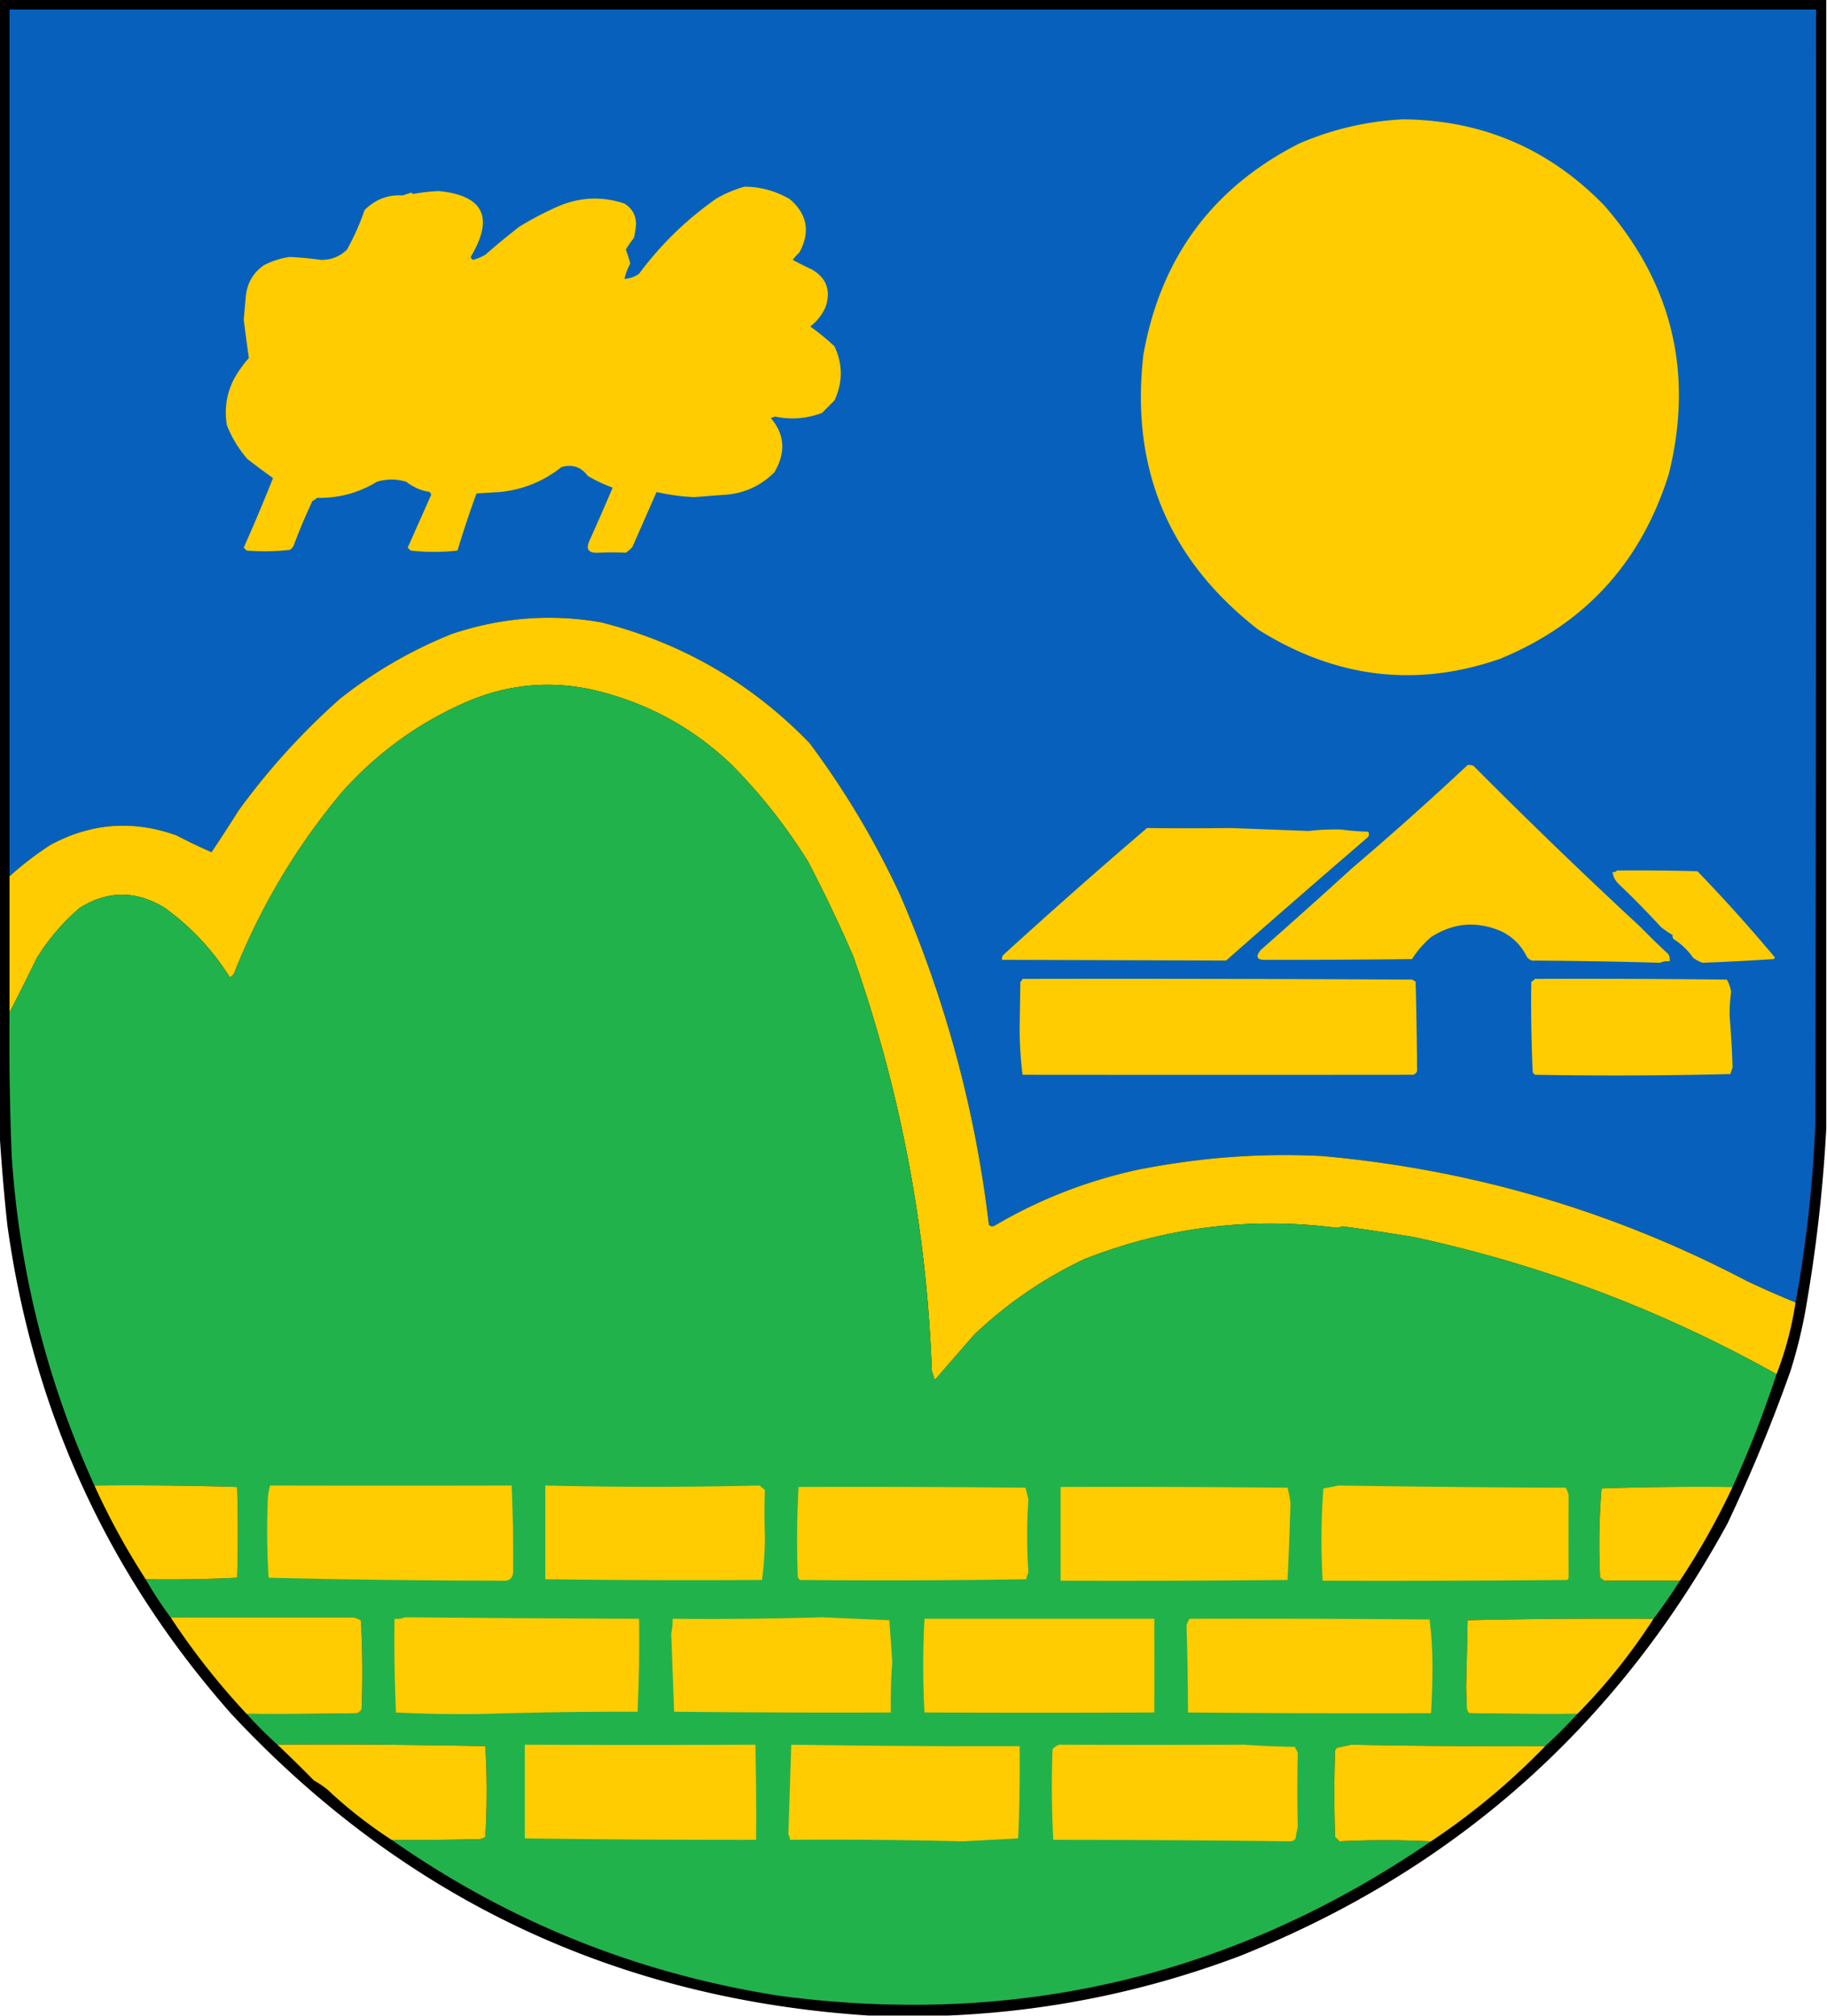 <svg xmlns="http://www.w3.org/2000/svg" width="1248" height="1377" style="shape-rendering:geometricPrecision;text-rendering:geometricPrecision;image-rendering:optimizeQuality;fill-rule:evenodd;clip-rule:evenodd"><path style="opacity:1" d="M-.5-.5h1248v771c-2.22 42.143-7.05 84.143-14.5 126a335.385 335.385 0 0 1-10 40 1111.9 1111.9 0 0 1-43 104c-75.64 138.57-186.808 237.07-333.5 295.5-64.256 24.15-130.59 37.65-199 40.5h-54c-172.572-11.22-317.739-79.89-435.5-206-84.419-95.54-135.419-206.869-153-334a1366.97 1366.97 0 0 1-5.5-66V-.5z"/><path style="opacity:1" fill="#0761bc" d="M1226.5 889.5a682.487 682.487 0 0 1-33-14.5c-91.04-47.806-187.87-76.306-290.5-85.5-41.715-2.173-83.882.994-126.5 9.5-34.824 7.722-67.158 20.389-97 38-1.444.781-2.777.614-4-.5-9.194-77.735-29.361-152.735-60.5-225-17.091-36.856-37.757-71.522-62-104-39.659-40.982-87.159-68.482-142.5-82.5-34.275-5.981-68.275-3.315-102 8-27.495 11.076-52.829 25.743-76 44a473.179 473.179 0 0 0-69.5 76.5 1276.807 1276.807 0 0 1-18.5 28.5 388.73 388.73 0 0 1-24-11.5c-29.716-10.593-58.383-8.427-86 6.5a219.928 219.928 0 0 0-28 21.5V6.5h1234c.17 253.667 0 507.334-.5 761a864.082 864.082 0 0 1-13.5 122z"/><path style="opacity:1" fill="#fecc00" d="M958.5 81.5c54.06.52 99.9 20.186 137.5 59 46.31 53.189 60.98 114.189 44 183-18.79 60.444-57.29 102.611-115.5 126.5-57.199 19.802-112.199 13.136-165-20-61.187-47.573-87.354-110.073-78.5-187.5 11.615-66.173 47.115-114.34 106.5-144.5 22.74-9.786 46.407-15.286 71-16.5zM508.5 127.5c10.957.034 21.291 2.867 31 8.5 11.992 10.306 14.158 22.472 6.5 36.5a31.84 31.84 0 0 0-4.5 5 279.707 279.707 0 0 0 13 6.5c10.014 5.778 13.181 14.278 9.5 25.5-2.354 5.358-5.854 9.858-10.5 13.5a156.618 156.618 0 0 1 16.5 13.5c5.767 12.26 5.767 24.594 0 37l-8.5 8.5c-10.499 3.942-21.165 4.775-32 2.5l-3 1c9.597 11.147 10.43 23.48 2.5 37-9.779 9.757-21.612 14.923-35.5 15.5-6.335.475-12.669.975-19 1.5-8.872-.363-17.539-1.53-26-3.5a87825.39 87825.39 0 0 1-16.5 37.5 25.513 25.513 0 0 1-4.5 4 166.895 166.895 0 0 0-18.5 0c-7.226.444-9.226-2.556-6-9a1706.014 1706.014 0 0 0 15.5-35.5 94.64 94.64 0 0 1-17-8c-4.545-6.124-10.545-8.124-18-6-12.288 9.766-26.288 15.432-42 17l-16 1c-4.517 12.242-8.85 25.242-13 39-10.811 1.201-21.477 1.201-32 0l-2-2a78386.806 78386.806 0 0 0 16-36 3.943 3.943 0 0 0-1-2c-5.948-.953-11.281-3.286-16-7-6.667-2-13.333-2-20 0-12.468 7.618-26.135 11.285-41 11a7.293 7.293 0 0 1-3 2 382.383 382.383 0 0 0-12.5 29.5c-.523 1.723-1.523 3.056-3 4a151.026 151.026 0 0 1-29.5.5l-2-2a1354.424 1354.424 0 0 0 20-47.5 575.778 575.778 0 0 1-17.5-13c-5.953-6.91-10.62-14.577-14-23-1.908-11.287-.242-21.954 5-32a81.987 81.987 0 0 1 10-14c-1.216-8.6-2.383-17.266-3.5-26 .451-5.464.951-11.131 1.5-17 1.123-8.764 5.29-15.598 12.5-20.5 5.554-2.852 11.387-4.685 17.5-5.5 6.785.31 13.952.977 21.5 2 6.798.016 12.632-2.318 17.5-7a162.57 162.57 0 0 0 12-27c7.34-7.328 16.007-10.661 26-10l6-2 1 1c6.336-1.163 12.336-1.83 18-2 30.431 3.129 37.597 18.129 21.5 45a4.457 4.457 0 0 0 1.5 2 34.464 34.464 0 0 0 8.5-3.5 521.698 521.698 0 0 1 23-19 209.543 209.543 0 0 1 29-15c14.211-5.481 28.545-5.814 43-1 5.193 3.199 7.859 7.866 8 14a58.908 58.908 0 0 1-1.5 9.5 62.047 62.047 0 0 0-5.5 8 86.216 86.216 0 0 1 3 9.5 45.682 45.682 0 0 0-4 10.5c3.679-.251 7.013-1.418 10-3.5 14.894-20.061 32.561-37.228 53-51.5 6.12-3.475 12.453-6.142 19-8zM1226.5 889.5c-2.54 16.927-6.87 33.26-13 49-77.53-43.413-159.86-74.58-247-93.5a1658.404 1658.404 0 0 0-49.5-7.5c-1.398.551-2.732.884-4 1-59.424-7.543-116.924-.376-172.5 21.5-27.872 13.247-52.872 30.413-75 51.5a17951.951 17951.951 0 0 0-27 31 168.028 168.028 0 0 1-2-6.5c-3.496-96.604-21.33-190.771-53.5-282.5a964.626 964.626 0 0 0-31-65c-15.004-24.196-32.504-46.363-52.5-66.5-26.897-25.619-58.564-42.619-95-51-29.036-6.333-57.369-3.666-85 8-33.007 14.252-61.507 34.752-85.5 61.5-31.29 37.225-55.957 78.558-74 124a6.547 6.547 0 0 1-3 3c-11.792-18.809-26.626-34.642-44.5-47.5-19.524-11.95-38.857-11.95-58 0-11.648 9.979-21.481 21.479-29.5 34.5a1493.264 1493.264 0 0 1-18.5 37v-93a219.928 219.928 0 0 1 28-21.5c27.617-14.927 56.284-17.093 86-6.5a388.73 388.73 0 0 0 24 11.5 1276.807 1276.807 0 0 0 18.5-28.5 473.179 473.179 0 0 1 69.5-76.5c23.171-18.257 48.505-32.924 76-44 33.725-11.315 67.725-13.981 102-8 55.341 14.018 102.841 41.518 142.5 82.5 24.243 32.478 44.909 67.144 62 104 31.139 72.265 51.306 147.265 60.5 225 1.223 1.114 2.556 1.281 4 .5 29.842-17.611 62.176-30.278 97-38 42.618-8.506 84.785-11.673 126.5-9.5 102.63 9.194 199.46 37.694 290.5 85.5a682.487 682.487 0 0 0 33 14.5z"/><path style="opacity:1" fill="#22b24b" d="M1213.5 938.5a760.576 760.576 0 0 1-30 77c-29.91-.33-59.74 0-89.5 1a473.558 473.558 0 0 0-1 61c1 .67 2 1.33 3 2 16.96-.03 34.12-.03 51.5 0a357.251 357.251 0 0 1-18 26c-42.72-.25-85.05.08-127 1-.3 15.3-.63 30.47-1 45.5.17 5.17.33 10.33.5 15.5.37.92.87 1.75 1.5 2.5 24.66.5 49.33.67 74 .5a343.27 343.27 0 0 1-22 22c-44.6.18-88.768-.16-132.5-1a338.15 338.15 0 0 1-9.5 2 4.473 4.473 0 0 0-1.5 2 870.065 870.065 0 0 0 0 59l3 3c19.986-1.01 40.819-1.01 62.5 0-134.273 91.91-282.606 127.07-445 105.5-96.902-15.11-185.235-50.61-265-106.5 20.003.17 40.003 0 60-.5a10.29 10.29 0 0 0 4-1.5c1.216-20.82 1.216-41.49 0-62-47.111-.96-94.445-1.3-142-1a313.734 313.734 0 0 1-21-21c25.336.17 50.669 0 76-.5.833-.83 1.667-1.67 2.5-2.5.821-20.38.655-40.71-.5-61a29.242 29.242 0 0 0-5-2c-41.548.02-83.215.02-125 0a262.578 262.578 0 0 1-17-26c20.909.33 41.742-.01 62.5-1a960.77 960.77 0 0 0 0-62c-32.427-1-64.927-1.33-97.5-1-32.47-71.503-51.304-146.503-56.5-225a1984.35 1984.35 0 0 1-1.5-98 1493.264 1493.264 0 0 0 18.5-37c8.019-13.021 17.852-24.521 29.5-34.5 19.143-11.95 38.476-11.95 58 0 17.874 12.858 32.708 28.691 44.5 47.5a6.547 6.547 0 0 0 3-3c18.043-45.442 42.71-86.775 74-124 23.993-26.748 52.493-47.248 85.5-61.5 27.631-11.666 55.964-14.333 85-8 36.436 8.381 68.103 25.381 95 51 19.996 20.137 37.496 42.304 52.5 66.5a964.626 964.626 0 0 1 31 65c32.17 91.729 50.004 185.896 53.5 282.5a168.028 168.028 0 0 0 2 6.5 17951.951 17951.951 0 0 1 27-31c22.128-21.087 47.128-38.253 75-51.5 55.576-21.876 113.076-29.043 172.5-21.5 1.268-.116 2.602-.449 4-1a1658.404 1658.404 0 0 1 49.5 7.5c87.14 18.92 169.47 50.087 247 93.5z"/><path style="opacity:1" fill="#fecc00" d="M1002.5 522.5a8.43 8.43 0 0 1 4 .5 3821.544 3821.544 0 0 0 114 110 496.928 496.928 0 0 0 19 18.5c.95 1.545 1.29 3.212 1 5-2.29-.256-4.46.077-6.5 1a3865.27 3865.27 0 0 0-87.5-1.5 6.97 6.97 0 0 1-3.5-2.5c-3.78-7.78-9.61-13.614-17.5-17.5-16.77-7.172-32.775-5.839-48 4-5.166 4.483-9.499 9.483-13 15-34.572.397-67.572.563-99 .5-7.087.353-8.421-1.98-4-7a4835.446 4835.446 0 0 0 62-55.5 2279.893 2279.893 0 0 0 79-70.5zM783.5 565.5c20 .203 39.167.203 57.5 0l53 2a155.794 155.794 0 0 1 22-1 180.918 180.918 0 0 0 18.5 1.5c1.103 1.68.77 3.18-1 4.5a12148.992 12148.992 0 0 0-96 83.5c-52.887-.182-103.887-.349-153-.5a4.934 4.934 0 0 1 .5-3 4036.18 4036.18 0 0 1 98.5-87zM1104.5 594.5c18.34-.167 36.67 0 55 .5a1103.77 1103.77 0 0 1 53 59c-.33.333-.67.667-1 1a1746.037 1746.037 0 0 1-48.5 2.5 21.423 21.423 0 0 1-6.5-3.5c-3.55-5.05-7.88-9.216-13-12.5-.89-.825-1.22-1.825-1-3-2.73-1.535-5.4-3.369-8-5.5a652.2 652.2 0 0 0-29-29.5c-2.26-2.245-3.59-4.911-4-8 1.29.237 2.29-.096 3-1zM698.5 668.5c88.667-.167 177.334 0 266 .5.916.374 1.75.874 2.5 1.5.521 20.622.855 40.955 1 61-.5 1.167-1.333 2-2.5 2.5-86.755.087-175.755.087-267 0-1.321-10.44-1.988-21.107-2-32l.5-31.5c.717-.544 1.217-1.211 1.5-2zM1048.5 668.5c43.67-.167 87.33 0 131 .5 1.58 2.564 2.58 5.397 3 8.5-.76 5.766-1.09 11.266-1 16.5 1 12.284 1.67 23.951 2 35l-1.5 4.5a3120.027 3120.027 0 0 1-133.5.5l-1.5-1.5c-.98-21.156-1.31-41.823-1-62 .99-.566 1.83-1.233 2.5-2zM64.5 1014.5c32.573-.33 65.073 0 97.5 1a960.77 960.77 0 0 1 0 62 985.248 985.248 0 0 1-62.5 1 494.153 494.153 0 0 1-35-64zM184.5 1014.5c55.295.12 110.295.12 165 0 .833 19 1.166 38 1 57 .499 5.93-2.167 8.6-8 8-52.747-.08-105.747-.75-159-2a511.287 511.287 0 0 1-.5-55 46.14 46.14 0 0 1 1.5-8zM372.5 1014.5c48.705 1.18 97.538 1.18 146.5 0a23.413 23.413 0 0 0 3.5 3 456.94 456.94 0 0 0 0 31.5c-.013 10.23-.68 20.23-2 30-49.381.32-98.715.15-148-.5v-64zM914.5 1014.5c51.638.82 103.3 1.32 155 1.5a22.91 22.91 0 0 1 2 5c-.06 18.31-.06 37.14 0 56.5-.21.59-.54 1.09-1 1.5-55.67.5-111.332.67-167 .5-1.256-21.24-1.089-42.24.5-63 3.603-.64 7.103-1.3 10.5-2zM545.5 1015.5c51.668-.17 103.334 0 155 .5l2 8c-1.154 16.51-1.154 33.18 0 50-.727 1.4-1.227 2.9-1.5 4.5-51.57.84-103.07 1-154.5.5l-1.5-1.5c-.821-20.74-.654-41.41.5-62zM724.5 1015.5c51.668-.17 103.334 0 155 .5a79.32 79.32 0 0 1 2 10.5c-.471 17.12-1.137 34.62-2 52.5-51.666.5-103.332.67-155 .5v-64zM1183.5 1015.5c-10.5 22.34-22.5 43.67-36 64-17.38-.03-34.54-.03-51.5 0-1-.67-2-1.33-3-2-.98-20.42-.64-40.76 1-61 29.76-1 59.59-1.33 89.5-1zM116.5 1104.5c41.785.02 83.452.02 125 0 1.725.51 3.392 1.18 5 2a627.898 627.898 0 0 1 .5 61c-.833.83-1.667 1.67-2.5 2.5-25.331.5-50.664.67-76 .5a496.048 496.048 0 0 1-52-66zM276.5 1104.5c53.461.47 106.795.81 160 1 .327 21.24-.006 42.41-1 63.5-35.037-.09-70.204.41-105.5 1.5-19.705.33-39.539 0-59.5-1-.967-21.3-1.3-42.63-1-64 2.559.3 4.893-.03 7-1zM561.5 1104.5c15.304.67 30.637 1.33 46 2 .679 9.56 1.345 19.06 2 28.5a353.329 353.329 0 0 0-1 34.5c-49.334.17-98.668 0-148-.5-.673-17.8-1.34-35.64-2-53.5.655-3 .988-6.33 1-10 34.171.33 68.171 0 102-1zM631.5 1105.5h157c.05 21.5.05 42.83 0 64-51.964.22-104.297.22-157 0-1.122-21.12-1.122-42.46 0-64zM812.5 1105.5c54.49-.15 109.156.02 164 .5 1.321 10.44 1.988 21.11 2 32a517.51 517.51 0 0 1-1 32c-55.436.19-110.77.02-166-.5-.056-19.3-.389-39.13-1-59.5a28.036 28.036 0 0 1 2-4.5zM1129.5 1105.5a404.814 404.814 0 0 1-52 65c-24.67.17-49.34 0-74-.5a9.186 9.186 0 0 1-1.5-2.5c-.17-5.17-.33-10.33-.5-15.5.37-15.03.7-30.2 1-45.5 41.95-.92 84.28-1.25 127-1zM189.5 1191.5c47.555-.3 94.889.04 142 1 1.216 20.51 1.216 41.18 0 62a10.29 10.29 0 0 1-4 1.5c-19.997.5-39.997.67-60 .5a311.14 311.14 0 0 1-44-34.5 64.38 64.38 0 0 0-9-6 858.957 858.957 0 0 0-25-24.5zM358.5 1191.5c53.782.22 106.282.22 157.5 0 .5 21.66.667 43.33.5 65-53.164.05-105.831-.28-158-1v-64zM540.5 1191.5c51.132.81 103.132 1.14 156 1 .218 21.21-.115 42.21-1 63-12.699.68-25.365 1.35-38 2-39.29-.99-78.624-1.33-118-1 .17-1.32-.163-2.49-1-3.5.684-20.47 1.35-40.97 2-61.5zM723.5 1191.5c41.08.16 83.247.16 126.5 0 11.424.82 22.924 1.32 34.5 1.5.667 1.33 1.333 2.67 2 4-.404 16.48-.404 33.32 0 50.5a100.57 100.57 0 0 0-1.5 8c-.739 1.07-1.739 1.74-3 2-54.967-.67-109.133-1-162.5-1a663.82 663.82 0 0 1-.5-62c1.31-1.4 2.81-2.4 4.5-3zM1055.5 1192.5a469.763 469.763 0 0 1-78 65c-21.681-1.01-42.514-1.01-62.5 0l-3-3a870.065 870.065 0 0 1 0-59c.308-.81.808-1.47 1.5-2a338.15 338.15 0 0 0 9.5-2c43.732.84 87.9 1.18 132.5 1z"/></svg>
